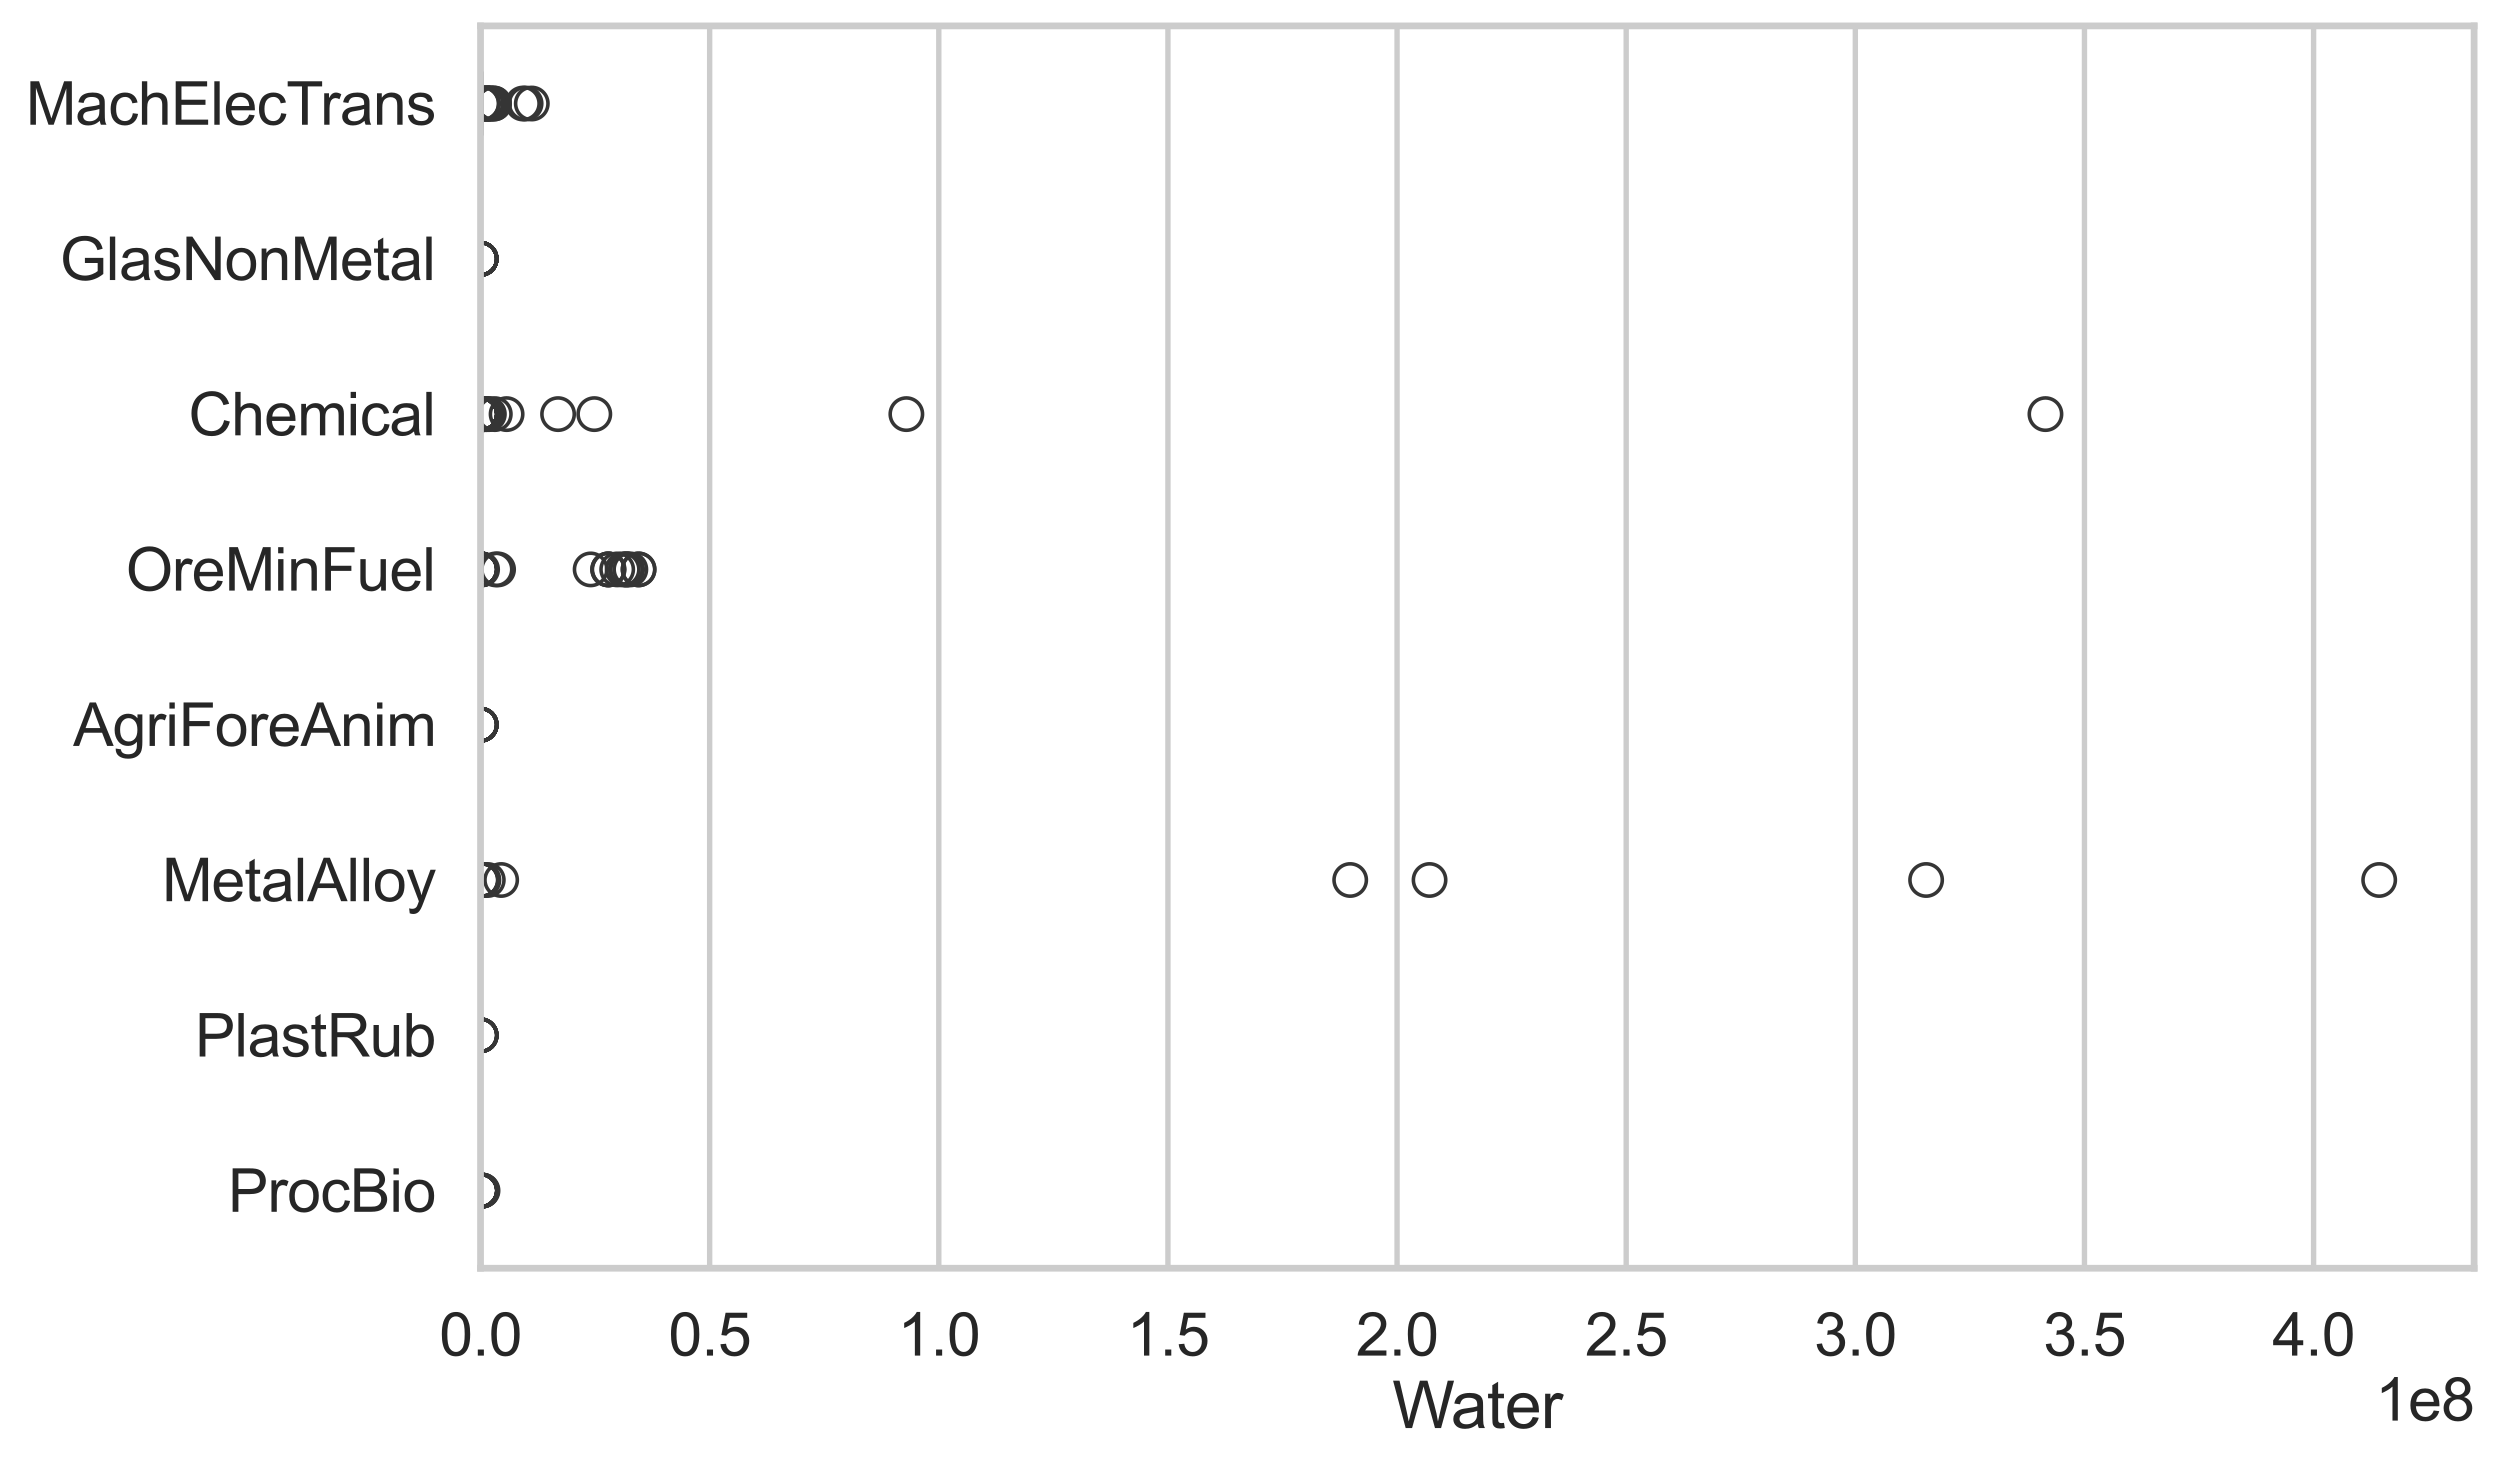 <?xml version="1.0" encoding="utf-8" standalone="no"?>
<!DOCTYPE svg PUBLIC "-//W3C//DTD SVG 1.1//EN"
  "http://www.w3.org/Graphics/SVG/1.1/DTD/svg11.dtd">
<svg xmlns:xlink="http://www.w3.org/1999/xlink" width="695.577pt" height="408.111pt" viewBox="0 0 695.577 408.111" xmlns="http://www.w3.org/2000/svg" version="1.1">
 <defs>
  <style type="text/css">*{stroke-linejoin: round; stroke-linecap: butt}</style>
 </defs>
 <g id="figure_1">
  <g id="patch_1">
   <path d="M 0 408.111 
L 695.577 408.111 
L 695.577 0 
L 0 0 
z
" style="fill: #ffffff"/>
  </g>
  <g id="axes_1">
   <g id="patch_2">
    <path d="M 133.697 352.86 
L 688.377 352.86 
L 688.377 7.2 
L 133.697 7.2 
z
" style="fill: #ffffff"/>
   </g>
   <g id="matplotlib.axis_1">
    <g id="xtick_1">
     <g id="line2d_1">
      <path d="M 133.697 352.86 
L 133.697 7.2 
" clip-path="url(#p40bfcf0b37)" style="fill: none; stroke: #cccccc; stroke-width: 1.5; stroke-linecap: round"/>
     </g>
     <g id="text_1">
      <!-- 0.0 -->
      <g style="fill: #262626" transform="translate(122.229 377.17) scale(0.165 -0.165)">
       <defs>
        <path id="ArialMT-30" d="M 266 2259 
Q 266 3072 433 3567 
Q 600 4063 929 4331 
Q 1259 4600 1759 4600 
Q 2128 4600 2406 4451 
Q 2684 4303 2865 4023 
Q 3047 3744 3150 3342 
Q 3253 2941 3253 2259 
Q 3253 1453 3087 958 
Q 2922 463 2592 192 
Q 2263 -78 1759 -78 
Q 1097 -78 719 397 
Q 266 969 266 2259 
z
M 844 2259 
Q 844 1131 1108 757 
Q 1372 384 1759 384 
Q 2147 384 2411 759 
Q 2675 1134 2675 2259 
Q 2675 3391 2411 3762 
Q 2147 4134 1753 4134 
Q 1366 4134 1134 3806 
Q 844 3388 844 2259 
z
" transform="scale(0.016)"/>
        <path id="ArialMT-2e" d="M 581 0 
L 581 641 
L 1222 641 
L 1222 0 
L 581 0 
z
" transform="scale(0.016)"/>
       </defs>
       <use xlink:href="#ArialMT-30"/>
       <use xlink:href="#ArialMT-2e" transform="translate(55.615 0)"/>
       <use xlink:href="#ArialMT-30" transform="translate(83.398 0)"/>
      </g>
     </g>
    </g>
    <g id="xtick_2">
     <g id="line2d_2">
      <path d="M 197.449 352.86 
L 197.449 7.2 
" clip-path="url(#p40bfcf0b37)" style="fill: none; stroke: #cccccc; stroke-width: 1.5; stroke-linecap: round"/>
     </g>
     <g id="text_2">
      <!-- 0.5 -->
      <g style="fill: #262626" transform="translate(185.982 377.17) scale(0.165 -0.165)">
       <defs>
        <path id="ArialMT-35" d="M 266 1200 
L 856 1250 
Q 922 819 1161 601 
Q 1400 384 1738 384 
Q 2144 384 2425 690 
Q 2706 997 2706 1503 
Q 2706 1984 2436 2262 
Q 2166 2541 1728 2541 
Q 1456 2541 1237 2417 
Q 1019 2294 894 2097 
L 366 2166 
L 809 4519 
L 3088 4519 
L 3088 3981 
L 1259 3981 
L 1013 2750 
Q 1425 3038 1878 3038 
Q 2478 3038 2890 2622 
Q 3303 2206 3303 1553 
Q 3303 931 2941 478 
Q 2500 -78 1738 -78 
Q 1113 -78 717 272 
Q 322 622 266 1200 
z
" transform="scale(0.016)"/>
       </defs>
       <use xlink:href="#ArialMT-30"/>
       <use xlink:href="#ArialMT-2e" transform="translate(55.615 0)"/>
       <use xlink:href="#ArialMT-35" transform="translate(83.398 0)"/>
      </g>
     </g>
    </g>
    <g id="xtick_3">
     <g id="line2d_3">
      <path d="M 261.201 352.86 
L 261.201 7.2 
" clip-path="url(#p40bfcf0b37)" style="fill: none; stroke: #cccccc; stroke-width: 1.5; stroke-linecap: round"/>
     </g>
     <g id="text_3">
      <!-- 1.0 -->
      <g style="fill: #262626" transform="translate(249.734 377.17) scale(0.165 -0.165)">
       <defs>
        <path id="ArialMT-31" d="M 2384 0 
L 1822 0 
L 1822 3584 
Q 1619 3391 1289 3197 
Q 959 3003 697 2906 
L 697 3450 
Q 1169 3672 1522 3987 
Q 1875 4303 2022 4600 
L 2384 4600 
L 2384 0 
z
" transform="scale(0.016)"/>
       </defs>
       <use xlink:href="#ArialMT-31"/>
       <use xlink:href="#ArialMT-2e" transform="translate(55.615 0)"/>
       <use xlink:href="#ArialMT-30" transform="translate(83.398 0)"/>
      </g>
     </g>
    </g>
    <g id="xtick_4">
     <g id="line2d_4">
      <path d="M 324.953 352.86 
L 324.953 7.2 
" clip-path="url(#p40bfcf0b37)" style="fill: none; stroke: #cccccc; stroke-width: 1.5; stroke-linecap: round"/>
     </g>
     <g id="text_4">
      <!-- 1.5 -->
      <g style="fill: #262626" transform="translate(313.486 377.17) scale(0.165 -0.165)">
       <use xlink:href="#ArialMT-31"/>
       <use xlink:href="#ArialMT-2e" transform="translate(55.615 0)"/>
       <use xlink:href="#ArialMT-35" transform="translate(83.398 0)"/>
      </g>
     </g>
    </g>
    <g id="xtick_5">
     <g id="line2d_5">
      <path d="M 388.705 352.86 
L 388.705 7.2 
" clip-path="url(#p40bfcf0b37)" style="fill: none; stroke: #cccccc; stroke-width: 1.5; stroke-linecap: round"/>
     </g>
     <g id="text_5">
      <!-- 2.0 -->
      <g style="fill: #262626" transform="translate(377.238 377.17) scale(0.165 -0.165)">
       <defs>
        <path id="ArialMT-32" d="M 3222 541 
L 3222 0 
L 194 0 
Q 188 203 259 391 
Q 375 700 629 1000 
Q 884 1300 1366 1694 
Q 2113 2306 2375 2664 
Q 2638 3022 2638 3341 
Q 2638 3675 2398 3904 
Q 2159 4134 1775 4134 
Q 1369 4134 1125 3890 
Q 881 3647 878 3216 
L 300 3275 
Q 359 3922 746 4261 
Q 1134 4600 1788 4600 
Q 2447 4600 2831 4234 
Q 3216 3869 3216 3328 
Q 3216 3053 3103 2787 
Q 2991 2522 2730 2228 
Q 2469 1934 1863 1422 
Q 1356 997 1212 845 
Q 1069 694 975 541 
L 3222 541 
z
" transform="scale(0.016)"/>
       </defs>
       <use xlink:href="#ArialMT-32"/>
       <use xlink:href="#ArialMT-2e" transform="translate(55.615 0)"/>
       <use xlink:href="#ArialMT-30" transform="translate(83.398 0)"/>
      </g>
     </g>
    </g>
    <g id="xtick_6">
     <g id="line2d_6">
      <path d="M 452.458 352.86 
L 452.458 7.2 
" clip-path="url(#p40bfcf0b37)" style="fill: none; stroke: #cccccc; stroke-width: 1.5; stroke-linecap: round"/>
     </g>
     <g id="text_6">
      <!-- 2.5 -->
      <g style="fill: #262626" transform="translate(440.99 377.17) scale(0.165 -0.165)">
       <use xlink:href="#ArialMT-32"/>
       <use xlink:href="#ArialMT-2e" transform="translate(55.615 0)"/>
       <use xlink:href="#ArialMT-35" transform="translate(83.398 0)"/>
      </g>
     </g>
    </g>
    <g id="xtick_7">
     <g id="line2d_7">
      <path d="M 516.21 352.86 
L 516.21 7.2 
" clip-path="url(#p40bfcf0b37)" style="fill: none; stroke: #cccccc; stroke-width: 1.5; stroke-linecap: round"/>
     </g>
     <g id="text_7">
      <!-- 3.0 -->
      <g style="fill: #262626" transform="translate(504.742 377.17) scale(0.165 -0.165)">
       <defs>
        <path id="ArialMT-33" d="M 269 1209 
L 831 1284 
Q 928 806 1161 595 
Q 1394 384 1728 384 
Q 2125 384 2398 659 
Q 2672 934 2672 1341 
Q 2672 1728 2419 1979 
Q 2166 2231 1775 2231 
Q 1616 2231 1378 2169 
L 1441 2663 
Q 1497 2656 1531 2656 
Q 1891 2656 2178 2843 
Q 2466 3031 2466 3422 
Q 2466 3731 2256 3934 
Q 2047 4138 1716 4138 
Q 1388 4138 1169 3931 
Q 950 3725 888 3313 
L 325 3413 
Q 428 3978 793 4289 
Q 1159 4600 1703 4600 
Q 2078 4600 2393 4439 
Q 2709 4278 2876 4000 
Q 3044 3722 3044 3409 
Q 3044 3113 2884 2869 
Q 2725 2625 2413 2481 
Q 2819 2388 3044 2092 
Q 3269 1797 3269 1353 
Q 3269 753 2831 336 
Q 2394 -81 1725 -81 
Q 1122 -81 723 278 
Q 325 638 269 1209 
z
" transform="scale(0.016)"/>
       </defs>
       <use xlink:href="#ArialMT-33"/>
       <use xlink:href="#ArialMT-2e" transform="translate(55.615 0)"/>
       <use xlink:href="#ArialMT-30" transform="translate(83.398 0)"/>
      </g>
     </g>
    </g>
    <g id="xtick_8">
     <g id="line2d_8">
      <path d="M 579.962 352.86 
L 579.962 7.2 
" clip-path="url(#p40bfcf0b37)" style="fill: none; stroke: #cccccc; stroke-width: 1.5; stroke-linecap: round"/>
     </g>
     <g id="text_8">
      <!-- 3.5 -->
      <g style="fill: #262626" transform="translate(568.494 377.17) scale(0.165 -0.165)">
       <use xlink:href="#ArialMT-33"/>
       <use xlink:href="#ArialMT-2e" transform="translate(55.615 0)"/>
       <use xlink:href="#ArialMT-35" transform="translate(83.398 0)"/>
      </g>
     </g>
    </g>
    <g id="xtick_9">
     <g id="line2d_9">
      <path d="M 643.714 352.86 
L 643.714 7.2 
" clip-path="url(#p40bfcf0b37)" style="fill: none; stroke: #cccccc; stroke-width: 1.5; stroke-linecap: round"/>
     </g>
     <g id="text_9">
      <!-- 4.0 -->
      <g style="fill: #262626" transform="translate(632.246 377.17) scale(0.165 -0.165)">
       <defs>
        <path id="ArialMT-34" d="M 2069 0 
L 2069 1097 
L 81 1097 
L 81 1613 
L 2172 4581 
L 2631 4581 
L 2631 1613 
L 3250 1613 
L 3250 1097 
L 2631 1097 
L 2631 0 
L 2069 0 
z
M 2069 1613 
L 2069 3678 
L 634 1613 
L 2069 1613 
z
" transform="scale(0.016)"/>
       </defs>
       <use xlink:href="#ArialMT-34"/>
       <use xlink:href="#ArialMT-2e" transform="translate(55.615 0)"/>
       <use xlink:href="#ArialMT-30" transform="translate(83.398 0)"/>
      </g>
     </g>
    </g>
    <g id="text_10">
     <!-- Water -->
     <g style="fill: #262626" transform="translate(387.373 397.334) scale(0.18 -0.18)">
      <defs>
       <path id="ArialMT-57" d="M 1294 0 
L 78 4581 
L 700 4581 
L 1397 1578 
Q 1509 1106 1591 641 
Q 1766 1375 1797 1488 
L 2669 4581 
L 3400 4581 
L 4056 2263 
Q 4303 1400 4413 641 
Q 4500 1075 4641 1638 
L 5359 4581 
L 5969 4581 
L 4713 0 
L 4128 0 
L 3163 3491 
Q 3041 3928 3019 4028 
Q 2947 3713 2884 3491 
L 1913 0 
L 1294 0 
z
" transform="scale(0.016)"/>
       <path id="ArialMT-61" d="M 2588 409 
Q 2275 144 1986 34 
Q 1697 -75 1366 -75 
Q 819 -75 525 192 
Q 231 459 231 875 
Q 231 1119 342 1320 
Q 453 1522 633 1644 
Q 813 1766 1038 1828 
Q 1203 1872 1538 1913 
Q 2219 1994 2541 2106 
Q 2544 2222 2544 2253 
Q 2544 2597 2384 2738 
Q 2169 2928 1744 2928 
Q 1347 2928 1158 2789 
Q 969 2650 878 2297 
L 328 2372 
Q 403 2725 575 2942 
Q 747 3159 1072 3276 
Q 1397 3394 1825 3394 
Q 2250 3394 2515 3294 
Q 2781 3194 2906 3042 
Q 3031 2891 3081 2659 
Q 3109 2516 3109 2141 
L 3109 1391 
Q 3109 606 3145 398 
Q 3181 191 3288 0 
L 2700 0 
Q 2613 175 2588 409 
z
M 2541 1666 
Q 2234 1541 1622 1453 
Q 1275 1403 1131 1340 
Q 988 1278 909 1158 
Q 831 1038 831 891 
Q 831 666 1001 516 
Q 1172 366 1500 366 
Q 1825 366 2078 508 
Q 2331 650 2450 897 
Q 2541 1088 2541 1459 
L 2541 1666 
z
" transform="scale(0.016)"/>
       <path id="ArialMT-74" d="M 1650 503 
L 1731 6 
Q 1494 -44 1306 -44 
Q 1000 -44 831 53 
Q 663 150 594 308 
Q 525 466 525 972 
L 525 2881 
L 113 2881 
L 113 3319 
L 525 3319 
L 525 4141 
L 1084 4478 
L 1084 3319 
L 1650 3319 
L 1650 2881 
L 1084 2881 
L 1084 941 
Q 1084 700 1114 631 
Q 1144 563 1211 522 
Q 1278 481 1403 481 
Q 1497 481 1650 503 
z
" transform="scale(0.016)"/>
       <path id="ArialMT-65" d="M 2694 1069 
L 3275 997 
Q 3138 488 2766 206 
Q 2394 -75 1816 -75 
Q 1088 -75 661 373 
Q 234 822 234 1631 
Q 234 2469 665 2931 
Q 1097 3394 1784 3394 
Q 2450 3394 2872 2941 
Q 3294 2488 3294 1666 
Q 3294 1616 3291 1516 
L 816 1516 
Q 847 969 1125 678 
Q 1403 388 1819 388 
Q 2128 388 2347 550 
Q 2566 713 2694 1069 
z
M 847 1978 
L 2700 1978 
Q 2663 2397 2488 2606 
Q 2219 2931 1791 2931 
Q 1403 2931 1139 2672 
Q 875 2413 847 1978 
z
" transform="scale(0.016)"/>
       <path id="ArialMT-72" d="M 416 0 
L 416 3319 
L 922 3319 
L 922 2816 
Q 1116 3169 1280 3281 
Q 1444 3394 1641 3394 
Q 1925 3394 2219 3213 
L 2025 2691 
Q 1819 2813 1613 2813 
Q 1428 2813 1281 2702 
Q 1134 2591 1072 2394 
Q 978 2094 978 1738 
L 978 0 
L 416 0 
z
" transform="scale(0.016)"/>
      </defs>
      <use xlink:href="#ArialMT-57"/>
      <use xlink:href="#ArialMT-61" transform="translate(90.635 0)"/>
      <use xlink:href="#ArialMT-74" transform="translate(146.25 0)"/>
      <use xlink:href="#ArialMT-65" transform="translate(174.033 0)"/>
      <use xlink:href="#ArialMT-72" transform="translate(229.648 0)"/>
     </g>
    </g>
    <g id="text_11">
     <!-- 1e8 -->
     <g style="fill: #262626" transform="translate(660.85 395.26) scale(0.165 -0.165)">
      <defs>
       <path id="ArialMT-38" d="M 1131 2484 
Q 781 2613 612 2850 
Q 444 3088 444 3419 
Q 444 3919 803 4259 
Q 1163 4600 1759 4600 
Q 2359 4600 2725 4251 
Q 3091 3903 3091 3403 
Q 3091 3084 2923 2848 
Q 2756 2613 2416 2484 
Q 2838 2347 3058 2040 
Q 3278 1734 3278 1309 
Q 3278 722 2862 322 
Q 2447 -78 1769 -78 
Q 1091 -78 675 323 
Q 259 725 259 1325 
Q 259 1772 486 2073 
Q 713 2375 1131 2484 
z
M 1019 3438 
Q 1019 3113 1228 2906 
Q 1438 2700 1772 2700 
Q 2097 2700 2305 2904 
Q 2513 3109 2513 3406 
Q 2513 3716 2298 3927 
Q 2084 4138 1766 4138 
Q 1444 4138 1231 3931 
Q 1019 3725 1019 3438 
z
M 838 1322 
Q 838 1081 952 856 
Q 1066 631 1291 507 
Q 1516 384 1775 384 
Q 2178 384 2440 643 
Q 2703 903 2703 1303 
Q 2703 1709 2433 1975 
Q 2163 2241 1756 2241 
Q 1359 2241 1098 1978 
Q 838 1716 838 1322 
z
" transform="scale(0.016)"/>
      </defs>
      <use xlink:href="#ArialMT-31"/>
      <use xlink:href="#ArialMT-65" transform="translate(55.615 0)"/>
      <use xlink:href="#ArialMT-38" transform="translate(111.23 0)"/>
     </g>
    </g>
   </g>
   <g id="matplotlib.axis_2">
    <g id="ytick_1">
     <g id="text_12">
      <!-- MachElecTrans -->
      <g style="fill: #262626" transform="translate(7.2 34.709) scale(0.165 -0.165)">
       <defs>
        <path id="ArialMT-4d" d="M 475 0 
L 475 4581 
L 1388 4581 
L 2472 1338 
Q 2622 884 2691 659 
Q 2769 909 2934 1394 
L 4031 4581 
L 4847 4581 
L 4847 0 
L 4263 0 
L 4263 3834 
L 2931 0 
L 2384 0 
L 1059 3900 
L 1059 0 
L 475 0 
z
" transform="scale(0.016)"/>
        <path id="ArialMT-63" d="M 2588 1216 
L 3141 1144 
Q 3050 572 2676 248 
Q 2303 -75 1759 -75 
Q 1078 -75 664 370 
Q 250 816 250 1647 
Q 250 2184 428 2587 
Q 606 2991 970 3192 
Q 1334 3394 1763 3394 
Q 2303 3394 2647 3120 
Q 2991 2847 3088 2344 
L 2541 2259 
Q 2463 2594 2264 2762 
Q 2066 2931 1784 2931 
Q 1359 2931 1093 2626 
Q 828 2322 828 1663 
Q 828 994 1084 691 
Q 1341 388 1753 388 
Q 2084 388 2306 591 
Q 2528 794 2588 1216 
z
" transform="scale(0.016)"/>
        <path id="ArialMT-68" d="M 422 0 
L 422 4581 
L 984 4581 
L 984 2938 
Q 1378 3394 1978 3394 
Q 2347 3394 2619 3248 
Q 2891 3103 3008 2847 
Q 3125 2591 3125 2103 
L 3125 0 
L 2563 0 
L 2563 2103 
Q 2563 2525 2380 2717 
Q 2197 2909 1863 2909 
Q 1613 2909 1392 2779 
Q 1172 2650 1078 2428 
Q 984 2206 984 1816 
L 984 0 
L 422 0 
z
" transform="scale(0.016)"/>
        <path id="ArialMT-45" d="M 506 0 
L 506 4581 
L 3819 4581 
L 3819 4041 
L 1113 4041 
L 1113 2638 
L 3647 2638 
L 3647 2100 
L 1113 2100 
L 1113 541 
L 3925 541 
L 3925 0 
L 506 0 
z
" transform="scale(0.016)"/>
        <path id="ArialMT-6c" d="M 409 0 
L 409 4581 
L 972 4581 
L 972 0 
L 409 0 
z
" transform="scale(0.016)"/>
        <path id="ArialMT-54" d="M 1659 0 
L 1659 4041 
L 150 4041 
L 150 4581 
L 3781 4581 
L 3781 4041 
L 2266 4041 
L 2266 0 
L 1659 0 
z
" transform="scale(0.016)"/>
        <path id="ArialMT-6e" d="M 422 0 
L 422 3319 
L 928 3319 
L 928 2847 
Q 1294 3394 1984 3394 
Q 2284 3394 2536 3286 
Q 2788 3178 2913 3003 
Q 3038 2828 3088 2588 
Q 3119 2431 3119 2041 
L 3119 0 
L 2556 0 
L 2556 2019 
Q 2556 2363 2490 2533 
Q 2425 2703 2258 2804 
Q 2091 2906 1866 2906 
Q 1506 2906 1245 2678 
Q 984 2450 984 1813 
L 984 0 
L 422 0 
z
" transform="scale(0.016)"/>
        <path id="ArialMT-73" d="M 197 991 
L 753 1078 
Q 800 744 1014 566 
Q 1228 388 1613 388 
Q 2000 388 2187 545 
Q 2375 703 2375 916 
Q 2375 1106 2209 1216 
Q 2094 1291 1634 1406 
Q 1016 1563 777 1677 
Q 538 1791 414 1992 
Q 291 2194 291 2438 
Q 291 2659 392 2848 
Q 494 3038 669 3163 
Q 800 3259 1026 3326 
Q 1253 3394 1513 3394 
Q 1903 3394 2198 3281 
Q 2494 3169 2634 2976 
Q 2775 2784 2828 2463 
L 2278 2388 
Q 2241 2644 2061 2787 
Q 1881 2931 1553 2931 
Q 1166 2931 1000 2803 
Q 834 2675 834 2503 
Q 834 2394 903 2306 
Q 972 2216 1119 2156 
Q 1203 2125 1616 2013 
Q 2213 1853 2448 1751 
Q 2684 1650 2818 1456 
Q 2953 1263 2953 975 
Q 2953 694 2789 445 
Q 2625 197 2315 61 
Q 2006 -75 1616 -75 
Q 969 -75 630 194 
Q 291 463 197 991 
z
" transform="scale(0.016)"/>
       </defs>
       <use xlink:href="#ArialMT-4d"/>
       <use xlink:href="#ArialMT-61" transform="translate(83.301 0)"/>
       <use xlink:href="#ArialMT-63" transform="translate(138.916 0)"/>
       <use xlink:href="#ArialMT-68" transform="translate(188.916 0)"/>
       <use xlink:href="#ArialMT-45" transform="translate(244.531 0)"/>
       <use xlink:href="#ArialMT-6c" transform="translate(311.23 0)"/>
       <use xlink:href="#ArialMT-65" transform="translate(333.447 0)"/>
       <use xlink:href="#ArialMT-63" transform="translate(389.062 0)"/>
       <use xlink:href="#ArialMT-54" transform="translate(439.062 0)"/>
       <use xlink:href="#ArialMT-72" transform="translate(496.396 0)"/>
       <use xlink:href="#ArialMT-61" transform="translate(529.697 0)"/>
       <use xlink:href="#ArialMT-6e" transform="translate(585.312 0)"/>
       <use xlink:href="#ArialMT-73" transform="translate(640.928 0)"/>
      </g>
     </g>
    </g>
    <g id="ytick_2">
     <g id="text_13">
      <!-- GlasNonMetal -->
      <g style="fill: #262626" transform="translate(16.659 77.916) scale(0.165 -0.165)">
       <defs>
        <path id="ArialMT-47" d="M 2638 1797 
L 2638 2334 
L 4578 2338 
L 4578 638 
Q 4131 281 3656 101 
Q 3181 -78 2681 -78 
Q 2006 -78 1454 211 
Q 903 500 622 1047 
Q 341 1594 341 2269 
Q 341 2938 620 3517 
Q 900 4097 1425 4378 
Q 1950 4659 2634 4659 
Q 3131 4659 3532 4498 
Q 3934 4338 4162 4050 
Q 4391 3763 4509 3300 
L 3963 3150 
Q 3859 3500 3706 3700 
Q 3553 3900 3268 4020 
Q 2984 4141 2638 4141 
Q 2222 4141 1919 4014 
Q 1616 3888 1430 3681 
Q 1244 3475 1141 3228 
Q 966 2803 966 2306 
Q 966 1694 1177 1281 
Q 1388 869 1791 669 
Q 2194 469 2647 469 
Q 3041 469 3416 620 
Q 3791 772 3984 944 
L 3984 1797 
L 2638 1797 
z
" transform="scale(0.016)"/>
        <path id="ArialMT-4e" d="M 488 0 
L 488 4581 
L 1109 4581 
L 3516 984 
L 3516 4581 
L 4097 4581 
L 4097 0 
L 3475 0 
L 1069 3600 
L 1069 0 
L 488 0 
z
" transform="scale(0.016)"/>
        <path id="ArialMT-6f" d="M 213 1659 
Q 213 2581 725 3025 
Q 1153 3394 1769 3394 
Q 2453 3394 2887 2945 
Q 3322 2497 3322 1706 
Q 3322 1066 3130 698 
Q 2938 331 2570 128 
Q 2203 -75 1769 -75 
Q 1072 -75 642 372 
Q 213 819 213 1659 
z
M 791 1659 
Q 791 1022 1069 705 
Q 1347 388 1769 388 
Q 2188 388 2466 706 
Q 2744 1025 2744 1678 
Q 2744 2294 2464 2611 
Q 2184 2928 1769 2928 
Q 1347 2928 1069 2612 
Q 791 2297 791 1659 
z
" transform="scale(0.016)"/>
       </defs>
       <use xlink:href="#ArialMT-47"/>
       <use xlink:href="#ArialMT-6c" transform="translate(77.783 0)"/>
       <use xlink:href="#ArialMT-61" transform="translate(100 0)"/>
       <use xlink:href="#ArialMT-73" transform="translate(155.615 0)"/>
       <use xlink:href="#ArialMT-4e" transform="translate(205.615 0)"/>
       <use xlink:href="#ArialMT-6f" transform="translate(277.832 0)"/>
       <use xlink:href="#ArialMT-6e" transform="translate(333.447 0)"/>
       <use xlink:href="#ArialMT-4d" transform="translate(389.062 0)"/>
       <use xlink:href="#ArialMT-65" transform="translate(472.363 0)"/>
       <use xlink:href="#ArialMT-74" transform="translate(527.979 0)"/>
       <use xlink:href="#ArialMT-61" transform="translate(555.762 0)"/>
       <use xlink:href="#ArialMT-6c" transform="translate(611.377 0)"/>
      </g>
     </g>
    </g>
    <g id="ytick_3">
     <g id="text_14">
      <!-- Chemical -->
      <g style="fill: #262626" transform="translate(52.428 121.124) scale(0.165 -0.165)">
       <defs>
        <path id="ArialMT-43" d="M 3763 1606 
L 4369 1453 
Q 4178 706 3683 314 
Q 3188 -78 2472 -78 
Q 1731 -78 1267 223 
Q 803 525 561 1097 
Q 319 1669 319 2325 
Q 319 3041 592 3573 
Q 866 4106 1370 4382 
Q 1875 4659 2481 4659 
Q 3169 4659 3637 4309 
Q 4106 3959 4291 3325 
L 3694 3184 
Q 3534 3684 3231 3912 
Q 2928 4141 2469 4141 
Q 1941 4141 1586 3887 
Q 1231 3634 1087 3207 
Q 944 2781 944 2328 
Q 944 1744 1114 1308 
Q 1284 872 1643 656 
Q 2003 441 2422 441 
Q 2931 441 3284 734 
Q 3638 1028 3763 1606 
z
" transform="scale(0.016)"/>
        <path id="ArialMT-6d" d="M 422 0 
L 422 3319 
L 925 3319 
L 925 2853 
Q 1081 3097 1340 3245 
Q 1600 3394 1931 3394 
Q 2300 3394 2536 3241 
Q 2772 3088 2869 2813 
Q 3263 3394 3894 3394 
Q 4388 3394 4653 3120 
Q 4919 2847 4919 2278 
L 4919 0 
L 4359 0 
L 4359 2091 
Q 4359 2428 4304 2576 
Q 4250 2725 4106 2815 
Q 3963 2906 3769 2906 
Q 3419 2906 3187 2673 
Q 2956 2441 2956 1928 
L 2956 0 
L 2394 0 
L 2394 2156 
Q 2394 2531 2256 2718 
Q 2119 2906 1806 2906 
Q 1569 2906 1367 2781 
Q 1166 2656 1075 2415 
Q 984 2175 984 1722 
L 984 0 
L 422 0 
z
" transform="scale(0.016)"/>
        <path id="ArialMT-69" d="M 425 3934 
L 425 4581 
L 988 4581 
L 988 3934 
L 425 3934 
z
M 425 0 
L 425 3319 
L 988 3319 
L 988 0 
L 425 0 
z
" transform="scale(0.016)"/>
       </defs>
       <use xlink:href="#ArialMT-43"/>
       <use xlink:href="#ArialMT-68" transform="translate(72.217 0)"/>
       <use xlink:href="#ArialMT-65" transform="translate(127.832 0)"/>
       <use xlink:href="#ArialMT-6d" transform="translate(183.447 0)"/>
       <use xlink:href="#ArialMT-69" transform="translate(266.748 0)"/>
       <use xlink:href="#ArialMT-63" transform="translate(288.965 0)"/>
       <use xlink:href="#ArialMT-61" transform="translate(338.965 0)"/>
       <use xlink:href="#ArialMT-6c" transform="translate(394.58 0)"/>
      </g>
     </g>
    </g>
    <g id="ytick_4">
     <g id="text_15">
      <!-- OreMinFuel -->
      <g style="fill: #262626" transform="translate(35.013 164.331) scale(0.165 -0.165)">
       <defs>
        <path id="ArialMT-4f" d="M 309 2231 
Q 309 3372 921 4017 
Q 1534 4663 2503 4663 
Q 3138 4663 3647 4359 
Q 4156 4056 4423 3514 
Q 4691 2972 4691 2284 
Q 4691 1588 4409 1038 
Q 4128 488 3612 205 
Q 3097 -78 2500 -78 
Q 1853 -78 1343 234 
Q 834 547 571 1087 
Q 309 1628 309 2231 
z
M 934 2222 
Q 934 1394 1379 917 
Q 1825 441 2497 441 
Q 3181 441 3623 922 
Q 4066 1403 4066 2288 
Q 4066 2847 3877 3264 
Q 3688 3681 3323 3911 
Q 2959 4141 2506 4141 
Q 1863 4141 1398 3698 
Q 934 3256 934 2222 
z
" transform="scale(0.016)"/>
        <path id="ArialMT-46" d="M 525 0 
L 525 4581 
L 3616 4581 
L 3616 4041 
L 1131 4041 
L 1131 2622 
L 3281 2622 
L 3281 2081 
L 1131 2081 
L 1131 0 
L 525 0 
z
" transform="scale(0.016)"/>
        <path id="ArialMT-75" d="M 2597 0 
L 2597 488 
Q 2209 -75 1544 -75 
Q 1250 -75 995 37 
Q 741 150 617 320 
Q 494 491 444 738 
Q 409 903 409 1263 
L 409 3319 
L 972 3319 
L 972 1478 
Q 972 1038 1006 884 
Q 1059 663 1231 536 
Q 1403 409 1656 409 
Q 1909 409 2131 539 
Q 2353 669 2445 892 
Q 2538 1116 2538 1541 
L 2538 3319 
L 3100 3319 
L 3100 0 
L 2597 0 
z
" transform="scale(0.016)"/>
       </defs>
       <use xlink:href="#ArialMT-4f"/>
       <use xlink:href="#ArialMT-72" transform="translate(77.783 0)"/>
       <use xlink:href="#ArialMT-65" transform="translate(111.084 0)"/>
       <use xlink:href="#ArialMT-4d" transform="translate(166.699 0)"/>
       <use xlink:href="#ArialMT-69" transform="translate(250 0)"/>
       <use xlink:href="#ArialMT-6e" transform="translate(272.217 0)"/>
       <use xlink:href="#ArialMT-46" transform="translate(327.832 0)"/>
       <use xlink:href="#ArialMT-75" transform="translate(388.916 0)"/>
       <use xlink:href="#ArialMT-65" transform="translate(444.531 0)"/>
       <use xlink:href="#ArialMT-6c" transform="translate(500.146 0)"/>
      </g>
     </g>
    </g>
    <g id="ytick_5">
     <g id="text_16">
      <!-- AgriForeAnim -->
      <g style="fill: #262626" transform="translate(20.341 207.539) scale(0.165 -0.165)">
       <defs>
        <path id="ArialMT-41" d="M -9 0 
L 1750 4581 
L 2403 4581 
L 4278 0 
L 3588 0 
L 3053 1388 
L 1138 1388 
L 634 0 
L -9 0 
z
M 1313 1881 
L 2866 1881 
L 2388 3150 
Q 2169 3728 2063 4100 
Q 1975 3659 1816 3225 
L 1313 1881 
z
" transform="scale(0.016)"/>
        <path id="ArialMT-67" d="M 319 -275 
L 866 -356 
Q 900 -609 1056 -725 
Q 1266 -881 1628 -881 
Q 2019 -881 2231 -725 
Q 2444 -569 2519 -288 
Q 2563 -116 2559 434 
Q 2191 0 1641 0 
Q 956 0 581 494 
Q 206 988 206 1678 
Q 206 2153 378 2554 
Q 550 2956 876 3175 
Q 1203 3394 1644 3394 
Q 2231 3394 2613 2919 
L 2613 3319 
L 3131 3319 
L 3131 450 
Q 3131 -325 2973 -648 
Q 2816 -972 2473 -1159 
Q 2131 -1347 1631 -1347 
Q 1038 -1347 672 -1080 
Q 306 -813 319 -275 
z
M 784 1719 
Q 784 1066 1043 766 
Q 1303 466 1694 466 
Q 2081 466 2343 764 
Q 2606 1063 2606 1700 
Q 2606 2309 2336 2618 
Q 2066 2928 1684 2928 
Q 1309 2928 1046 2623 
Q 784 2319 784 1719 
z
" transform="scale(0.016)"/>
       </defs>
       <use xlink:href="#ArialMT-41"/>
       <use xlink:href="#ArialMT-67" transform="translate(66.699 0)"/>
       <use xlink:href="#ArialMT-72" transform="translate(122.314 0)"/>
       <use xlink:href="#ArialMT-69" transform="translate(155.615 0)"/>
       <use xlink:href="#ArialMT-46" transform="translate(177.832 0)"/>
       <use xlink:href="#ArialMT-6f" transform="translate(238.916 0)"/>
       <use xlink:href="#ArialMT-72" transform="translate(294.531 0)"/>
       <use xlink:href="#ArialMT-65" transform="translate(327.832 0)"/>
       <use xlink:href="#ArialMT-41" transform="translate(383.447 0)"/>
       <use xlink:href="#ArialMT-6e" transform="translate(450.146 0)"/>
       <use xlink:href="#ArialMT-69" transform="translate(505.762 0)"/>
       <use xlink:href="#ArialMT-6d" transform="translate(527.979 0)"/>
      </g>
     </g>
    </g>
    <g id="ytick_6">
     <g id="text_17">
      <!-- MetalAlloy -->
      <g style="fill: #262626" transform="translate(45.088 250.746) scale(0.165 -0.165)">
       <defs>
        <path id="ArialMT-79" d="M 397 -1278 
L 334 -750 
Q 519 -800 656 -800 
Q 844 -800 956 -737 
Q 1069 -675 1141 -563 
Q 1194 -478 1313 -144 
Q 1328 -97 1363 -6 
L 103 3319 
L 709 3319 
L 1400 1397 
Q 1534 1031 1641 628 
Q 1738 1016 1872 1384 
L 2581 3319 
L 3144 3319 
L 1881 -56 
Q 1678 -603 1566 -809 
Q 1416 -1088 1222 -1217 
Q 1028 -1347 759 -1347 
Q 597 -1347 397 -1278 
z
" transform="scale(0.016)"/>
       </defs>
       <use xlink:href="#ArialMT-4d"/>
       <use xlink:href="#ArialMT-65" transform="translate(83.301 0)"/>
       <use xlink:href="#ArialMT-74" transform="translate(138.916 0)"/>
       <use xlink:href="#ArialMT-61" transform="translate(166.699 0)"/>
       <use xlink:href="#ArialMT-6c" transform="translate(222.314 0)"/>
       <use xlink:href="#ArialMT-41" transform="translate(244.531 0)"/>
       <use xlink:href="#ArialMT-6c" transform="translate(311.23 0)"/>
       <use xlink:href="#ArialMT-6c" transform="translate(333.447 0)"/>
       <use xlink:href="#ArialMT-6f" transform="translate(355.664 0)"/>
       <use xlink:href="#ArialMT-79" transform="translate(411.279 0)"/>
      </g>
     </g>
    </g>
    <g id="ytick_7">
     <g id="text_18">
      <!-- PlastRub -->
      <g style="fill: #262626" transform="translate(54.248 293.954) scale(0.165 -0.165)">
       <defs>
        <path id="ArialMT-50" d="M 494 0 
L 494 4581 
L 2222 4581 
Q 2678 4581 2919 4538 
Q 3256 4481 3484 4323 
Q 3713 4166 3852 3881 
Q 3991 3597 3991 3256 
Q 3991 2672 3619 2267 
Q 3247 1863 2275 1863 
L 1100 1863 
L 1100 0 
L 494 0 
z
M 1100 2403 
L 2284 2403 
Q 2872 2403 3119 2622 
Q 3366 2841 3366 3238 
Q 3366 3525 3220 3729 
Q 3075 3934 2838 4000 
Q 2684 4041 2272 4041 
L 1100 4041 
L 1100 2403 
z
" transform="scale(0.016)"/>
        <path id="ArialMT-52" d="M 503 0 
L 503 4581 
L 2534 4581 
Q 3147 4581 3465 4457 
Q 3784 4334 3975 4021 
Q 4166 3709 4166 3331 
Q 4166 2844 3850 2509 
Q 3534 2175 2875 2084 
Q 3116 1969 3241 1856 
Q 3506 1613 3744 1247 
L 4541 0 
L 3778 0 
L 3172 953 
Q 2906 1366 2734 1584 
Q 2563 1803 2427 1890 
Q 2291 1978 2150 2013 
Q 2047 2034 1813 2034 
L 1109 2034 
L 1109 0 
L 503 0 
z
M 1109 2559 
L 2413 2559 
Q 2828 2559 3062 2645 
Q 3297 2731 3419 2920 
Q 3541 3109 3541 3331 
Q 3541 3656 3305 3865 
Q 3069 4075 2559 4075 
L 1109 4075 
L 1109 2559 
z
" transform="scale(0.016)"/>
        <path id="ArialMT-62" d="M 941 0 
L 419 0 
L 419 4581 
L 981 4581 
L 981 2947 
Q 1338 3394 1891 3394 
Q 2197 3394 2470 3270 
Q 2744 3147 2920 2923 
Q 3097 2700 3197 2384 
Q 3297 2069 3297 1709 
Q 3297 856 2875 390 
Q 2453 -75 1863 -75 
Q 1275 -75 941 416 
L 941 0 
z
M 934 1684 
Q 934 1088 1097 822 
Q 1363 388 1816 388 
Q 2184 388 2453 708 
Q 2722 1028 2722 1663 
Q 2722 2313 2464 2622 
Q 2206 2931 1841 2931 
Q 1472 2931 1203 2611 
Q 934 2291 934 1684 
z
" transform="scale(0.016)"/>
       </defs>
       <use xlink:href="#ArialMT-50"/>
       <use xlink:href="#ArialMT-6c" transform="translate(66.699 0)"/>
       <use xlink:href="#ArialMT-61" transform="translate(88.916 0)"/>
       <use xlink:href="#ArialMT-73" transform="translate(144.531 0)"/>
       <use xlink:href="#ArialMT-74" transform="translate(194.531 0)"/>
       <use xlink:href="#ArialMT-52" transform="translate(222.314 0)"/>
       <use xlink:href="#ArialMT-75" transform="translate(294.531 0)"/>
       <use xlink:href="#ArialMT-62" transform="translate(350.146 0)"/>
      </g>
     </g>
    </g>
    <g id="ytick_8">
     <g id="text_19">
      <!-- ProcBio -->
      <g style="fill: #262626" transform="translate(63.424 337.161) scale(0.165 -0.165)">
       <defs>
        <path id="ArialMT-42" d="M 469 0 
L 469 4581 
L 2188 4581 
Q 2713 4581 3030 4442 
Q 3347 4303 3526 4014 
Q 3706 3725 3706 3409 
Q 3706 3116 3547 2856 
Q 3388 2597 3066 2438 
Q 3481 2316 3704 2022 
Q 3928 1728 3928 1328 
Q 3928 1006 3792 729 
Q 3656 453 3456 303 
Q 3256 153 2954 76 
Q 2653 0 2216 0 
L 469 0 
z
M 1075 2656 
L 2066 2656 
Q 2469 2656 2644 2709 
Q 2875 2778 2992 2937 
Q 3109 3097 3109 3338 
Q 3109 3566 3000 3739 
Q 2891 3913 2687 3977 
Q 2484 4041 1991 4041 
L 1075 4041 
L 1075 2656 
z
M 1075 541 
L 2216 541 
Q 2509 541 2628 563 
Q 2838 600 2978 687 
Q 3119 775 3209 942 
Q 3300 1109 3300 1328 
Q 3300 1584 3169 1773 
Q 3038 1963 2805 2039 
Q 2572 2116 2134 2116 
L 1075 2116 
L 1075 541 
z
" transform="scale(0.016)"/>
       </defs>
       <use xlink:href="#ArialMT-50"/>
       <use xlink:href="#ArialMT-72" transform="translate(66.699 0)"/>
       <use xlink:href="#ArialMT-6f" transform="translate(100 0)"/>
       <use xlink:href="#ArialMT-63" transform="translate(155.615 0)"/>
       <use xlink:href="#ArialMT-42" transform="translate(205.615 0)"/>
       <use xlink:href="#ArialMT-69" transform="translate(272.314 0)"/>
       <use xlink:href="#ArialMT-6f" transform="translate(294.531 0)"/>
      </g>
     </g>
    </g>
   </g>
   <g id="patch_3">
    <path d="M 133.712 11.521 
L 133.712 46.087 
L 133.881 46.087 
L 133.881 11.521 
L 133.712 11.521 
z
" clip-path="url(#p40bfcf0b37)" style="fill: #ca74db; stroke: #353535; stroke-linejoin: miter"/>
   </g>
   <g id="line2d_10">
    <path d="M 133.712 28.804 
L 133.697 28.804 
" clip-path="url(#p40bfcf0b37)" style="fill: none; stroke: #353535"/>
   </g>
   <g id="line2d_11">
    <path d="M 133.881 28.804 
L 134.059 28.804 
" clip-path="url(#p40bfcf0b37)" style="fill: none; stroke: #353535"/>
   </g>
   <g id="line2d_12">
    <path d="M 133.697 20.162 
L 133.697 37.445 
" clip-path="url(#p40bfcf0b37)" style="fill: none; stroke: #353535; stroke-linecap: round"/>
   </g>
   <g id="line2d_13">
    <path d="M 134.059 20.162 
L 134.059 37.445 
" clip-path="url(#p40bfcf0b37)" style="fill: none; stroke: #353535; stroke-linecap: round"/>
   </g>
   <g id="line2d_14">
    <defs>
     <path id="mb3158324c6" d="M 0 4.5 
C 1.193 4.5 2.338 4.026 3.182 3.182 
C 4.026 2.338 4.5 1.193 4.5 0 
C 4.5 -1.193 4.026 -2.338 3.182 -3.182 
C 2.338 -4.026 1.193 -4.5 0 -4.5 
C -1.193 -4.5 -2.338 -4.026 -3.182 -3.182 
C -4.026 -2.338 -4.5 -1.193 -4.5 0 
C -4.5 1.193 -4.026 2.338 -3.182 3.182 
C -2.338 4.026 -1.193 4.5 0 4.5 
z
" style="stroke: #353535"/>
    </defs>
    <g clip-path="url(#p40bfcf0b37)">
     <use xlink:href="#mb3158324c6" x="137.42" y="28.804" style="fill-opacity: 0; stroke: #353535"/>
     <use xlink:href="#mb3158324c6" x="136.518" y="28.804" style="fill-opacity: 0; stroke: #353535"/>
     <use xlink:href="#mb3158324c6" x="134.204" y="28.804" style="fill-opacity: 0; stroke: #353535"/>
     <use xlink:href="#mb3158324c6" x="135.677" y="28.804" style="fill-opacity: 0; stroke: #353535"/>
     <use xlink:href="#mb3158324c6" x="134.429" y="28.804" style="fill-opacity: 0; stroke: #353535"/>
     <use xlink:href="#mb3158324c6" x="135.401" y="28.804" style="fill-opacity: 0; stroke: #353535"/>
     <use xlink:href="#mb3158324c6" x="136.527" y="28.804" style="fill-opacity: 0; stroke: #353535"/>
     <use xlink:href="#mb3158324c6" x="135.684" y="28.804" style="fill-opacity: 0; stroke: #353535"/>
     <use xlink:href="#mb3158324c6" x="146.237" y="28.804" style="fill-opacity: 0; stroke: #353535"/>
     <use xlink:href="#mb3158324c6" x="135.397" y="28.804" style="fill-opacity: 0; stroke: #353535"/>
     <use xlink:href="#mb3158324c6" x="147.961" y="28.804" style="fill-opacity: 0; stroke: #353535"/>
     <use xlink:href="#mb3158324c6" x="137.427" y="28.804" style="fill-opacity: 0; stroke: #353535"/>
     <use xlink:href="#mb3158324c6" x="145.485" y="28.804" style="fill-opacity: 0; stroke: #353535"/>
     <use xlink:href="#mb3158324c6" x="134.227" y="28.804" style="fill-opacity: 0; stroke: #353535"/>
     <use xlink:href="#mb3158324c6" x="135.686" y="28.804" style="fill-opacity: 0; stroke: #353535"/>
     <use xlink:href="#mb3158324c6" x="135.684" y="28.804" style="fill-opacity: 0; stroke: #353535"/>
    </g>
   </g>
   <g id="patch_4">
    <path d="M 133.697 54.728 
L 133.697 89.294 
L 133.698 89.294 
L 133.698 54.728 
L 133.697 54.728 
z
" clip-path="url(#p40bfcf0b37)" style="fill: #5ca236; stroke: #353535; stroke-linejoin: miter"/>
   </g>
   <g id="line2d_15">
    <path d="M 133.697 72.011 
L 133.697 72.011 
" clip-path="url(#p40bfcf0b37)" style="fill: none; stroke: #353535"/>
   </g>
   <g id="line2d_16">
    <path d="M 133.698 72.011 
L 133.699 72.011 
" clip-path="url(#p40bfcf0b37)" style="fill: none; stroke: #353535"/>
   </g>
   <g id="line2d_17">
    <path d="M 133.697 63.37 
L 133.697 80.653 
" clip-path="url(#p40bfcf0b37)" style="fill: none; stroke: #353535; stroke-linecap: round"/>
   </g>
   <g id="line2d_18">
    <path d="M 133.699 63.37 
L 133.699 80.653 
" clip-path="url(#p40bfcf0b37)" style="fill: none; stroke: #353535; stroke-linecap: round"/>
   </g>
   <g id="line2d_19">
    <g clip-path="url(#p40bfcf0b37)">
     <use xlink:href="#mb3158324c6" x="133.705" y="72.011" style="fill-opacity: 0; stroke: #353535"/>
     <use xlink:href="#mb3158324c6" x="133.702" y="72.011" style="fill-opacity: 0; stroke: #353535"/>
     <use xlink:href="#mb3158324c6" x="133.7" y="72.011" style="fill-opacity: 0; stroke: #353535"/>
     <use xlink:href="#mb3158324c6" x="133.72" y="72.011" style="fill-opacity: 0; stroke: #353535"/>
     <use xlink:href="#mb3158324c6" x="133.7" y="72.011" style="fill-opacity: 0; stroke: #353535"/>
     <use xlink:href="#mb3158324c6" x="133.7" y="72.011" style="fill-opacity: 0; stroke: #353535"/>
     <use xlink:href="#mb3158324c6" x="133.706" y="72.011" style="fill-opacity: 0; stroke: #353535"/>
     <use xlink:href="#mb3158324c6" x="133.702" y="72.011" style="fill-opacity: 0; stroke: #353535"/>
     <use xlink:href="#mb3158324c6" x="133.7" y="72.011" style="fill-opacity: 0; stroke: #353535"/>
     <use xlink:href="#mb3158324c6" x="133.701" y="72.011" style="fill-opacity: 0; stroke: #353535"/>
     <use xlink:href="#mb3158324c6" x="133.712" y="72.011" style="fill-opacity: 0; stroke: #353535"/>
     <use xlink:href="#mb3158324c6" x="133.7" y="72.011" style="fill-opacity: 0; stroke: #353535"/>
     <use xlink:href="#mb3158324c6" x="133.703" y="72.011" style="fill-opacity: 0; stroke: #353535"/>
     <use xlink:href="#mb3158324c6" x="133.701" y="72.011" style="fill-opacity: 0; stroke: #353535"/>
     <use xlink:href="#mb3158324c6" x="133.701" y="72.011" style="fill-opacity: 0; stroke: #353535"/>
     <use xlink:href="#mb3158324c6" x="133.7" y="72.011" style="fill-opacity: 0; stroke: #353535"/>
     <use xlink:href="#mb3158324c6" x="133.702" y="72.011" style="fill-opacity: 0; stroke: #353535"/>
     <use xlink:href="#mb3158324c6" x="133.714" y="72.011" style="fill-opacity: 0; stroke: #353535"/>
     <use xlink:href="#mb3158324c6" x="133.7" y="72.011" style="fill-opacity: 0; stroke: #353535"/>
     <use xlink:href="#mb3158324c6" x="133.711" y="72.011" style="fill-opacity: 0; stroke: #353535"/>
     <use xlink:href="#mb3158324c6" x="133.7" y="72.011" style="fill-opacity: 0; stroke: #353535"/>
     <use xlink:href="#mb3158324c6" x="133.708" y="72.011" style="fill-opacity: 0; stroke: #353535"/>
     <use xlink:href="#mb3158324c6" x="133.7" y="72.011" style="fill-opacity: 0; stroke: #353535"/>
    </g>
   </g>
   <g id="patch_5">
    <path d="M 133.699 97.936 
L 133.699 132.502 
L 133.705 132.502 
L 133.705 97.936 
L 133.699 97.936 
z
" clip-path="url(#p40bfcf0b37)" style="fill: #68afd7; stroke: #353535; stroke-linejoin: miter"/>
   </g>
   <g id="line2d_20">
    <path d="M 133.699 115.219 
L 133.697 115.219 
" clip-path="url(#p40bfcf0b37)" style="fill: none; stroke: #353535"/>
   </g>
   <g id="line2d_21">
    <path d="M 133.705 115.219 
L 133.715 115.219 
" clip-path="url(#p40bfcf0b37)" style="fill: none; stroke: #353535"/>
   </g>
   <g id="line2d_22">
    <path d="M 133.697 106.577 
L 133.697 123.86 
" clip-path="url(#p40bfcf0b37)" style="fill: none; stroke: #353535; stroke-linecap: round"/>
   </g>
   <g id="line2d_23">
    <path d="M 133.715 106.577 
L 133.715 123.86 
" clip-path="url(#p40bfcf0b37)" style="fill: none; stroke: #353535; stroke-linecap: round"/>
   </g>
   <g id="line2d_24">
    <g clip-path="url(#p40bfcf0b37)">
     <use xlink:href="#mb3158324c6" x="133.876" y="115.219" style="fill-opacity: 0; stroke: #353535"/>
     <use xlink:href="#mb3158324c6" x="133.84" y="115.219" style="fill-opacity: 0; stroke: #353535"/>
     <use xlink:href="#mb3158324c6" x="133.718" y="115.219" style="fill-opacity: 0; stroke: #353535"/>
     <use xlink:href="#mb3158324c6" x="133.724" y="115.219" style="fill-opacity: 0; stroke: #353535"/>
     <use xlink:href="#mb3158324c6" x="155.277" y="115.219" style="fill-opacity: 0; stroke: #353535"/>
     <use xlink:href="#mb3158324c6" x="133.904" y="115.219" style="fill-opacity: 0; stroke: #353535"/>
     <use xlink:href="#mb3158324c6" x="133.844" y="115.219" style="fill-opacity: 0; stroke: #353535"/>
     <use xlink:href="#mb3158324c6" x="134.394" y="115.219" style="fill-opacity: 0; stroke: #353535"/>
     <use xlink:href="#mb3158324c6" x="133.723" y="115.219" style="fill-opacity: 0; stroke: #353535"/>
     <use xlink:href="#mb3158324c6" x="133.758" y="115.219" style="fill-opacity: 0; stroke: #353535"/>
     <use xlink:href="#mb3158324c6" x="133.733" y="115.219" style="fill-opacity: 0; stroke: #353535"/>
     <use xlink:href="#mb3158324c6" x="133.716" y="115.219" style="fill-opacity: 0; stroke: #353535"/>
     <use xlink:href="#mb3158324c6" x="133.856" y="115.219" style="fill-opacity: 0; stroke: #353535"/>
     <use xlink:href="#mb3158324c6" x="133.716" y="115.219" style="fill-opacity: 0; stroke: #353535"/>
     <use xlink:href="#mb3158324c6" x="133.723" y="115.219" style="fill-opacity: 0; stroke: #353535"/>
     <use xlink:href="#mb3158324c6" x="134.809" y="115.219" style="fill-opacity: 0; stroke: #353535"/>
     <use xlink:href="#mb3158324c6" x="252.179" y="115.219" style="fill-opacity: 0; stroke: #353535"/>
     <use xlink:href="#mb3158324c6" x="133.72" y="115.219" style="fill-opacity: 0; stroke: #353535"/>
     <use xlink:href="#mb3158324c6" x="134.089" y="115.219" style="fill-opacity: 0; stroke: #353535"/>
     <use xlink:href="#mb3158324c6" x="133.751" y="115.219" style="fill-opacity: 0; stroke: #353535"/>
     <use xlink:href="#mb3158324c6" x="133.762" y="115.219" style="fill-opacity: 0; stroke: #353535"/>
     <use xlink:href="#mb3158324c6" x="133.82" y="115.219" style="fill-opacity: 0; stroke: #353535"/>
     <use xlink:href="#mb3158324c6" x="133.723" y="115.219" style="fill-opacity: 0; stroke: #353535"/>
     <use xlink:href="#mb3158324c6" x="134.283" y="115.219" style="fill-opacity: 0; stroke: #353535"/>
     <use xlink:href="#mb3158324c6" x="133.716" y="115.219" style="fill-opacity: 0; stroke: #353535"/>
     <use xlink:href="#mb3158324c6" x="133.756" y="115.219" style="fill-opacity: 0; stroke: #353535"/>
     <use xlink:href="#mb3158324c6" x="135.38" y="115.219" style="fill-opacity: 0; stroke: #353535"/>
     <use xlink:href="#mb3158324c6" x="133.723" y="115.219" style="fill-opacity: 0; stroke: #353535"/>
     <use xlink:href="#mb3158324c6" x="134.444" y="115.219" style="fill-opacity: 0; stroke: #353535"/>
     <use xlink:href="#mb3158324c6" x="133.745" y="115.219" style="fill-opacity: 0; stroke: #353535"/>
     <use xlink:href="#mb3158324c6" x="134.47" y="115.219" style="fill-opacity: 0; stroke: #353535"/>
     <use xlink:href="#mb3158324c6" x="133.733" y="115.219" style="fill-opacity: 0; stroke: #353535"/>
     <use xlink:href="#mb3158324c6" x="133.753" y="115.219" style="fill-opacity: 0; stroke: #353535"/>
     <use xlink:href="#mb3158324c6" x="137.668" y="115.219" style="fill-opacity: 0; stroke: #353535"/>
     <use xlink:href="#mb3158324c6" x="133.716" y="115.219" style="fill-opacity: 0; stroke: #353535"/>
     <use xlink:href="#mb3158324c6" x="133.778" y="115.219" style="fill-opacity: 0; stroke: #353535"/>
     <use xlink:href="#mb3158324c6" x="134.488" y="115.219" style="fill-opacity: 0; stroke: #353535"/>
     <use xlink:href="#mb3158324c6" x="134.288" y="115.219" style="fill-opacity: 0; stroke: #353535"/>
     <use xlink:href="#mb3158324c6" x="133.752" y="115.219" style="fill-opacity: 0; stroke: #353535"/>
     <use xlink:href="#mb3158324c6" x="133.824" y="115.219" style="fill-opacity: 0; stroke: #353535"/>
     <use xlink:href="#mb3158324c6" x="133.759" y="115.219" style="fill-opacity: 0; stroke: #353535"/>
     <use xlink:href="#mb3158324c6" x="135.313" y="115.219" style="fill-opacity: 0; stroke: #353535"/>
     <use xlink:href="#mb3158324c6" x="133.827" y="115.219" style="fill-opacity: 0; stroke: #353535"/>
     <use xlink:href="#mb3158324c6" x="134.275" y="115.219" style="fill-opacity: 0; stroke: #353535"/>
     <use xlink:href="#mb3158324c6" x="133.724" y="115.219" style="fill-opacity: 0; stroke: #353535"/>
     <use xlink:href="#mb3158324c6" x="133.725" y="115.219" style="fill-opacity: 0; stroke: #353535"/>
     <use xlink:href="#mb3158324c6" x="134.211" y="115.219" style="fill-opacity: 0; stroke: #353535"/>
     <use xlink:href="#mb3158324c6" x="133.956" y="115.219" style="fill-opacity: 0; stroke: #353535"/>
     <use xlink:href="#mb3158324c6" x="569.107" y="115.219" style="fill-opacity: 0; stroke: #353535"/>
     <use xlink:href="#mb3158324c6" x="133.845" y="115.219" style="fill-opacity: 0; stroke: #353535"/>
     <use xlink:href="#mb3158324c6" x="133.797" y="115.219" style="fill-opacity: 0; stroke: #353535"/>
     <use xlink:href="#mb3158324c6" x="133.717" y="115.219" style="fill-opacity: 0; stroke: #353535"/>
     <use xlink:href="#mb3158324c6" x="133.832" y="115.219" style="fill-opacity: 0; stroke: #353535"/>
     <use xlink:href="#mb3158324c6" x="134.63" y="115.219" style="fill-opacity: 0; stroke: #353535"/>
     <use xlink:href="#mb3158324c6" x="133.839" y="115.219" style="fill-opacity: 0; stroke: #353535"/>
     <use xlink:href="#mb3158324c6" x="133.73" y="115.219" style="fill-opacity: 0; stroke: #353535"/>
     <use xlink:href="#mb3158324c6" x="133.718" y="115.219" style="fill-opacity: 0; stroke: #353535"/>
     <use xlink:href="#mb3158324c6" x="133.715" y="115.219" style="fill-opacity: 0; stroke: #353535"/>
     <use xlink:href="#mb3158324c6" x="133.718" y="115.219" style="fill-opacity: 0; stroke: #353535"/>
     <use xlink:href="#mb3158324c6" x="165.353" y="115.219" style="fill-opacity: 0; stroke: #353535"/>
     <use xlink:href="#mb3158324c6" x="133.787" y="115.219" style="fill-opacity: 0; stroke: #353535"/>
     <use xlink:href="#mb3158324c6" x="133.763" y="115.219" style="fill-opacity: 0; stroke: #353535"/>
     <use xlink:href="#mb3158324c6" x="134.171" y="115.219" style="fill-opacity: 0; stroke: #353535"/>
     <use xlink:href="#mb3158324c6" x="134.545" y="115.219" style="fill-opacity: 0; stroke: #353535"/>
     <use xlink:href="#mb3158324c6" x="133.718" y="115.219" style="fill-opacity: 0; stroke: #353535"/>
     <use xlink:href="#mb3158324c6" x="133.73" y="115.219" style="fill-opacity: 0; stroke: #353535"/>
     <use xlink:href="#mb3158324c6" x="133.88" y="115.219" style="fill-opacity: 0; stroke: #353535"/>
     <use xlink:href="#mb3158324c6" x="133.769" y="115.219" style="fill-opacity: 0; stroke: #353535"/>
     <use xlink:href="#mb3158324c6" x="133.779" y="115.219" style="fill-opacity: 0; stroke: #353535"/>
     <use xlink:href="#mb3158324c6" x="133.724" y="115.219" style="fill-opacity: 0; stroke: #353535"/>
     <use xlink:href="#mb3158324c6" x="133.718" y="115.219" style="fill-opacity: 0; stroke: #353535"/>
     <use xlink:href="#mb3158324c6" x="134.018" y="115.219" style="fill-opacity: 0; stroke: #353535"/>
     <use xlink:href="#mb3158324c6" x="133.729" y="115.219" style="fill-opacity: 0; stroke: #353535"/>
     <use xlink:href="#mb3158324c6" x="133.725" y="115.219" style="fill-opacity: 0; stroke: #353535"/>
     <use xlink:href="#mb3158324c6" x="133.862" y="115.219" style="fill-opacity: 0; stroke: #353535"/>
     <use xlink:href="#mb3158324c6" x="134.526" y="115.219" style="fill-opacity: 0; stroke: #353535"/>
     <use xlink:href="#mb3158324c6" x="133.753" y="115.219" style="fill-opacity: 0; stroke: #353535"/>
     <use xlink:href="#mb3158324c6" x="133.745" y="115.219" style="fill-opacity: 0; stroke: #353535"/>
     <use xlink:href="#mb3158324c6" x="133.936" y="115.219" style="fill-opacity: 0; stroke: #353535"/>
     <use xlink:href="#mb3158324c6" x="133.782" y="115.219" style="fill-opacity: 0; stroke: #353535"/>
     <use xlink:href="#mb3158324c6" x="133.723" y="115.219" style="fill-opacity: 0; stroke: #353535"/>
     <use xlink:href="#mb3158324c6" x="133.726" y="115.219" style="fill-opacity: 0; stroke: #353535"/>
     <use xlink:href="#mb3158324c6" x="133.72" y="115.219" style="fill-opacity: 0; stroke: #353535"/>
     <use xlink:href="#mb3158324c6" x="133.717" y="115.219" style="fill-opacity: 0; stroke: #353535"/>
     <use xlink:href="#mb3158324c6" x="140.951" y="115.219" style="fill-opacity: 0; stroke: #353535"/>
     <use xlink:href="#mb3158324c6" x="133.746" y="115.219" style="fill-opacity: 0; stroke: #353535"/>
     <use xlink:href="#mb3158324c6" x="133.73" y="115.219" style="fill-opacity: 0; stroke: #353535"/>
     <use xlink:href="#mb3158324c6" x="136.013" y="115.219" style="fill-opacity: 0; stroke: #353535"/>
     <use xlink:href="#mb3158324c6" x="133.907" y="115.219" style="fill-opacity: 0; stroke: #353535"/>
    </g>
   </g>
   <g id="patch_6">
    <path d="M 133.697 141.143 
L 133.697 175.709 
L 133.698 175.709 
L 133.698 141.143 
L 133.697 141.143 
z
" clip-path="url(#p40bfcf0b37)" style="fill: #daac58; stroke: #353535; stroke-linejoin: miter"/>
   </g>
   <g id="line2d_25">
    <path d="M 133.697 158.426 
L 133.697 158.426 
" clip-path="url(#p40bfcf0b37)" style="fill: none; stroke: #353535"/>
   </g>
   <g id="line2d_26">
    <path d="M 133.698 158.426 
L 133.7 158.426 
" clip-path="url(#p40bfcf0b37)" style="fill: none; stroke: #353535"/>
   </g>
   <g id="line2d_27">
    <path d="M 133.697 149.785 
L 133.697 167.068 
" clip-path="url(#p40bfcf0b37)" style="fill: none; stroke: #353535; stroke-linecap: round"/>
   </g>
   <g id="line2d_28">
    <path d="M 133.7 149.785 
L 133.7 167.068 
" clip-path="url(#p40bfcf0b37)" style="fill: none; stroke: #353535; stroke-linecap: round"/>
   </g>
   <g id="line2d_29">
    <g clip-path="url(#p40bfcf0b37)">
     <use xlink:href="#mb3158324c6" x="133.705" y="158.426" style="fill-opacity: 0; stroke: #353535"/>
     <use xlink:href="#mb3158324c6" x="174.479" y="158.426" style="fill-opacity: 0; stroke: #353535"/>
     <use xlink:href="#mb3158324c6" x="133.704" y="158.426" style="fill-opacity: 0; stroke: #353535"/>
     <use xlink:href="#mb3158324c6" x="175.383" y="158.426" style="fill-opacity: 0; stroke: #353535"/>
     <use xlink:href="#mb3158324c6" x="133.702" y="158.426" style="fill-opacity: 0; stroke: #353535"/>
     <use xlink:href="#mb3158324c6" x="134.131" y="158.426" style="fill-opacity: 0; stroke: #353535"/>
     <use xlink:href="#mb3158324c6" x="169.332" y="158.426" style="fill-opacity: 0; stroke: #353535"/>
     <use xlink:href="#mb3158324c6" x="171.724" y="158.426" style="fill-opacity: 0; stroke: #353535"/>
     <use xlink:href="#mb3158324c6" x="133.709" y="158.426" style="fill-opacity: 0; stroke: #353535"/>
     <use xlink:href="#mb3158324c6" x="169.195" y="158.426" style="fill-opacity: 0; stroke: #353535"/>
     <use xlink:href="#mb3158324c6" x="169.234" y="158.426" style="fill-opacity: 0; stroke: #353535"/>
     <use xlink:href="#mb3158324c6" x="133.718" y="158.426" style="fill-opacity: 0; stroke: #353535"/>
     <use xlink:href="#mb3158324c6" x="177.67" y="158.426" style="fill-opacity: 0; stroke: #353535"/>
     <use xlink:href="#mb3158324c6" x="133.705" y="158.426" style="fill-opacity: 0; stroke: #353535"/>
     <use xlink:href="#mb3158324c6" x="177.67" y="158.426" style="fill-opacity: 0; stroke: #353535"/>
     <use xlink:href="#mb3158324c6" x="137.88" y="158.426" style="fill-opacity: 0; stroke: #353535"/>
     <use xlink:href="#mb3158324c6" x="133.744" y="158.426" style="fill-opacity: 0; stroke: #353535"/>
     <use xlink:href="#mb3158324c6" x="173.243" y="158.426" style="fill-opacity: 0; stroke: #353535"/>
     <use xlink:href="#mb3158324c6" x="174.187" y="158.426" style="fill-opacity: 0; stroke: #353535"/>
     <use xlink:href="#mb3158324c6" x="133.823" y="158.426" style="fill-opacity: 0; stroke: #353535"/>
     <use xlink:href="#mb3158324c6" x="133.705" y="158.426" style="fill-opacity: 0; stroke: #353535"/>
     <use xlink:href="#mb3158324c6" x="133.716" y="158.426" style="fill-opacity: 0; stroke: #353535"/>
     <use xlink:href="#mb3158324c6" x="133.7" y="158.426" style="fill-opacity: 0; stroke: #353535"/>
     <use xlink:href="#mb3158324c6" x="133.716" y="158.426" style="fill-opacity: 0; stroke: #353535"/>
     <use xlink:href="#mb3158324c6" x="138.578" y="158.426" style="fill-opacity: 0; stroke: #353535"/>
     <use xlink:href="#mb3158324c6" x="133.716" y="158.426" style="fill-opacity: 0; stroke: #353535"/>
     <use xlink:href="#mb3158324c6" x="133.706" y="158.426" style="fill-opacity: 0; stroke: #353535"/>
     <use xlink:href="#mb3158324c6" x="174.187" y="158.426" style="fill-opacity: 0; stroke: #353535"/>
     <use xlink:href="#mb3158324c6" x="133.701" y="158.426" style="fill-opacity: 0; stroke: #353535"/>
     <use xlink:href="#mb3158324c6" x="164.335" y="158.426" style="fill-opacity: 0; stroke: #353535"/>
     <use xlink:href="#mb3158324c6" x="133.705" y="158.426" style="fill-opacity: 0; stroke: #353535"/>
    </g>
   </g>
   <g id="patch_7">
    <path d="M 133.697 184.351 
L 133.697 218.917 
L 133.698 218.917 
L 133.698 184.351 
L 133.697 184.351 
z
" clip-path="url(#p40bfcf0b37)" style="fill: #166c9c; stroke: #353535; stroke-linejoin: miter"/>
   </g>
   <g id="line2d_30">
    <path d="M 133.697 201.634 
L 133.697 201.634 
" clip-path="url(#p40bfcf0b37)" style="fill: none; stroke: #353535"/>
   </g>
   <g id="line2d_31">
    <path d="M 133.698 201.634 
L 133.699 201.634 
" clip-path="url(#p40bfcf0b37)" style="fill: none; stroke: #353535"/>
   </g>
   <g id="line2d_32">
    <path d="M 133.697 192.992 
L 133.697 210.275 
" clip-path="url(#p40bfcf0b37)" style="fill: none; stroke: #353535; stroke-linecap: round"/>
   </g>
   <g id="line2d_33">
    <path d="M 133.699 192.992 
L 133.699 210.275 
" clip-path="url(#p40bfcf0b37)" style="fill: none; stroke: #353535; stroke-linecap: round"/>
   </g>
   <g id="line2d_34">
    <g clip-path="url(#p40bfcf0b37)">
     <use xlink:href="#mb3158324c6" x="133.709" y="201.634" style="fill-opacity: 0; stroke: #353535"/>
     <use xlink:href="#mb3158324c6" x="133.702" y="201.634" style="fill-opacity: 0; stroke: #353535"/>
     <use xlink:href="#mb3158324c6" x="133.699" y="201.634" style="fill-opacity: 0; stroke: #353535"/>
     <use xlink:href="#mb3158324c6" x="133.701" y="201.634" style="fill-opacity: 0; stroke: #353535"/>
     <use xlink:href="#mb3158324c6" x="133.704" y="201.634" style="fill-opacity: 0; stroke: #353535"/>
     <use xlink:href="#mb3158324c6" x="133.72" y="201.634" style="fill-opacity: 0; stroke: #353535"/>
     <use xlink:href="#mb3158324c6" x="133.699" y="201.634" style="fill-opacity: 0; stroke: #353535"/>
     <use xlink:href="#mb3158324c6" x="133.71" y="201.634" style="fill-opacity: 0; stroke: #353535"/>
     <use xlink:href="#mb3158324c6" x="133.771" y="201.634" style="fill-opacity: 0; stroke: #353535"/>
     <use xlink:href="#mb3158324c6" x="133.701" y="201.634" style="fill-opacity: 0; stroke: #353535"/>
     <use xlink:href="#mb3158324c6" x="133.703" y="201.634" style="fill-opacity: 0; stroke: #353535"/>
     <use xlink:href="#mb3158324c6" x="133.701" y="201.634" style="fill-opacity: 0; stroke: #353535"/>
     <use xlink:href="#mb3158324c6" x="133.704" y="201.634" style="fill-opacity: 0; stroke: #353535"/>
     <use xlink:href="#mb3158324c6" x="133.701" y="201.634" style="fill-opacity: 0; stroke: #353535"/>
     <use xlink:href="#mb3158324c6" x="133.699" y="201.634" style="fill-opacity: 0; stroke: #353535"/>
     <use xlink:href="#mb3158324c6" x="133.714" y="201.634" style="fill-opacity: 0; stroke: #353535"/>
     <use xlink:href="#mb3158324c6" x="133.699" y="201.634" style="fill-opacity: 0; stroke: #353535"/>
     <use xlink:href="#mb3158324c6" x="133.702" y="201.634" style="fill-opacity: 0; stroke: #353535"/>
     <use xlink:href="#mb3158324c6" x="133.709" y="201.634" style="fill-opacity: 0; stroke: #353535"/>
     <use xlink:href="#mb3158324c6" x="133.702" y="201.634" style="fill-opacity: 0; stroke: #353535"/>
    </g>
   </g>
   <g id="patch_8">
    <path d="M 133.699 227.558 
L 133.699 262.124 
L 133.746 262.124 
L 133.746 227.558 
L 133.699 227.558 
z
" clip-path="url(#p40bfcf0b37)" style="fill: #ba611b; stroke: #353535; stroke-linejoin: miter"/>
   </g>
   <g id="line2d_35">
    <path d="M 133.699 244.841 
L 133.697 244.841 
" clip-path="url(#p40bfcf0b37)" style="fill: none; stroke: #353535"/>
   </g>
   <g id="line2d_36">
    <path d="M 133.746 244.841 
L 133.816 244.841 
" clip-path="url(#p40bfcf0b37)" style="fill: none; stroke: #353535"/>
   </g>
   <g id="line2d_37">
    <path d="M 133.697 236.2 
L 133.697 253.483 
" clip-path="url(#p40bfcf0b37)" style="fill: none; stroke: #353535; stroke-linecap: round"/>
   </g>
   <g id="line2d_38">
    <path d="M 133.816 236.2 
L 133.816 253.483 
" clip-path="url(#p40bfcf0b37)" style="fill: none; stroke: #353535; stroke-linecap: round"/>
   </g>
   <g id="line2d_39">
    <g clip-path="url(#p40bfcf0b37)">
     <use xlink:href="#mb3158324c6" x="661.964" y="244.841" style="fill-opacity: 0; stroke: #353535"/>
     <use xlink:href="#mb3158324c6" x="133.978" y="244.841" style="fill-opacity: 0; stroke: #353535"/>
     <use xlink:href="#mb3158324c6" x="134.119" y="244.841" style="fill-opacity: 0; stroke: #353535"/>
     <use xlink:href="#mb3158324c6" x="133.971" y="244.841" style="fill-opacity: 0; stroke: #353535"/>
     <use xlink:href="#mb3158324c6" x="535.907" y="244.841" style="fill-opacity: 0; stroke: #353535"/>
     <use xlink:href="#mb3158324c6" x="139.436" y="244.841" style="fill-opacity: 0; stroke: #353535"/>
     <use xlink:href="#mb3158324c6" x="134.135" y="244.841" style="fill-opacity: 0; stroke: #353535"/>
     <use xlink:href="#mb3158324c6" x="134.235" y="244.841" style="fill-opacity: 0; stroke: #353535"/>
     <use xlink:href="#mb3158324c6" x="397.747" y="244.841" style="fill-opacity: 0; stroke: #353535"/>
     <use xlink:href="#mb3158324c6" x="375.669" y="244.841" style="fill-opacity: 0; stroke: #353535"/>
     <use xlink:href="#mb3158324c6" x="134.395" y="244.841" style="fill-opacity: 0; stroke: #353535"/>
     <use xlink:href="#mb3158324c6" x="134.064" y="244.841" style="fill-opacity: 0; stroke: #353535"/>
     <use xlink:href="#mb3158324c6" x="134.496" y="244.841" style="fill-opacity: 0; stroke: #353535"/>
     <use xlink:href="#mb3158324c6" x="135.717" y="244.841" style="fill-opacity: 0; stroke: #353535"/>
    </g>
   </g>
   <g id="patch_9">
    <path d="M 133.697 270.766 
L 133.697 305.332 
L 133.701 305.332 
L 133.701 270.766 
L 133.697 270.766 
z
" clip-path="url(#p40bfcf0b37)" style="fill: #e33eb2; stroke: #353535; stroke-linejoin: miter"/>
   </g>
   <g id="line2d_40">
    <path d="M 133.697 288.049 
L 133.697 288.049 
" clip-path="url(#p40bfcf0b37)" style="fill: none; stroke: #353535"/>
   </g>
   <g id="line2d_41">
    <path d="M 133.701 288.049 
L 133.705 288.049 
" clip-path="url(#p40bfcf0b37)" style="fill: none; stroke: #353535"/>
   </g>
   <g id="line2d_42">
    <path d="M 133.697 279.407 
L 133.697 296.69 
" clip-path="url(#p40bfcf0b37)" style="fill: none; stroke: #353535; stroke-linecap: round"/>
   </g>
   <g id="line2d_43">
    <path d="M 133.705 279.407 
L 133.705 296.69 
" clip-path="url(#p40bfcf0b37)" style="fill: none; stroke: #353535; stroke-linecap: round"/>
   </g>
   <g id="line2d_44">
    <g clip-path="url(#p40bfcf0b37)">
     <use xlink:href="#mb3158324c6" x="133.712" y="288.049" style="fill-opacity: 0; stroke: #353535"/>
     <use xlink:href="#mb3158324c6" x="133.709" y="288.049" style="fill-opacity: 0; stroke: #353535"/>
     <use xlink:href="#mb3158324c6" x="133.712" y="288.049" style="fill-opacity: 0; stroke: #353535"/>
     <use xlink:href="#mb3158324c6" x="133.708" y="288.049" style="fill-opacity: 0; stroke: #353535"/>
     <use xlink:href="#mb3158324c6" x="133.71" y="288.049" style="fill-opacity: 0; stroke: #353535"/>
     <use xlink:href="#mb3158324c6" x="133.712" y="288.049" style="fill-opacity: 0; stroke: #353535"/>
     <use xlink:href="#mb3158324c6" x="133.763" y="288.049" style="fill-opacity: 0; stroke: #353535"/>
     <use xlink:href="#mb3158324c6" x="133.742" y="288.049" style="fill-opacity: 0; stroke: #353535"/>
     <use xlink:href="#mb3158324c6" x="133.711" y="288.049" style="fill-opacity: 0; stroke: #353535"/>
    </g>
   </g>
   <g id="patch_10">
    <path d="M 133.697 313.973 
L 133.697 348.539 
L 133.703 348.539 
L 133.703 313.973 
L 133.697 313.973 
z
" clip-path="url(#p40bfcf0b37)" style="fill: #38be4e; stroke: #353535; stroke-linejoin: miter"/>
   </g>
   <g id="line2d_45">
    <path d="M 133.697 331.256 
L 133.697 331.256 
" clip-path="url(#p40bfcf0b37)" style="fill: none; stroke: #353535"/>
   </g>
   <g id="line2d_46">
    <path d="M 133.703 331.256 
L 133.711 331.256 
" clip-path="url(#p40bfcf0b37)" style="fill: none; stroke: #353535"/>
   </g>
   <g id="line2d_47">
    <path d="M 133.697 322.615 
L 133.697 339.898 
" clip-path="url(#p40bfcf0b37)" style="fill: none; stroke: #353535; stroke-linecap: round"/>
   </g>
   <g id="line2d_48">
    <path d="M 133.711 322.615 
L 133.711 339.898 
" clip-path="url(#p40bfcf0b37)" style="fill: none; stroke: #353535; stroke-linecap: round"/>
   </g>
   <g id="line2d_49">
    <g clip-path="url(#p40bfcf0b37)">
     <use xlink:href="#mb3158324c6" x="133.727" y="331.256" style="fill-opacity: 0; stroke: #353535"/>
     <use xlink:href="#mb3158324c6" x="133.715" y="331.256" style="fill-opacity: 0; stroke: #353535"/>
     <use xlink:href="#mb3158324c6" x="134.06" y="331.256" style="fill-opacity: 0; stroke: #353535"/>
     <use xlink:href="#mb3158324c6" x="134.25" y="331.256" style="fill-opacity: 0; stroke: #353535"/>
     <use xlink:href="#mb3158324c6" x="133.767" y="331.256" style="fill-opacity: 0; stroke: #353535"/>
     <use xlink:href="#mb3158324c6" x="134.061" y="331.256" style="fill-opacity: 0; stroke: #353535"/>
     <use xlink:href="#mb3158324c6" x="134.063" y="331.256" style="fill-opacity: 0; stroke: #353535"/>
     <use xlink:href="#mb3158324c6" x="133.837" y="331.256" style="fill-opacity: 0; stroke: #353535"/>
     <use xlink:href="#mb3158324c6" x="133.734" y="331.256" style="fill-opacity: 0; stroke: #353535"/>
     <use xlink:href="#mb3158324c6" x="133.725" y="331.256" style="fill-opacity: 0; stroke: #353535"/>
     <use xlink:href="#mb3158324c6" x="133.713" y="331.256" style="fill-opacity: 0; stroke: #353535"/>
     <use xlink:href="#mb3158324c6" x="133.802" y="331.256" style="fill-opacity: 0; stroke: #353535"/>
     <use xlink:href="#mb3158324c6" x="133.724" y="331.256" style="fill-opacity: 0; stroke: #353535"/>
     <use xlink:href="#mb3158324c6" x="133.724" y="331.256" style="fill-opacity: 0; stroke: #353535"/>
     <use xlink:href="#mb3158324c6" x="134.047" y="331.256" style="fill-opacity: 0; stroke: #353535"/>
     <use xlink:href="#mb3158324c6" x="133.809" y="331.256" style="fill-opacity: 0; stroke: #353535"/>
     <use xlink:href="#mb3158324c6" x="133.753" y="331.256" style="fill-opacity: 0; stroke: #353535"/>
     <use xlink:href="#mb3158324c6" x="133.757" y="331.256" style="fill-opacity: 0; stroke: #353535"/>
     <use xlink:href="#mb3158324c6" x="133.723" y="331.256" style="fill-opacity: 0; stroke: #353535"/>
     <use xlink:href="#mb3158324c6" x="134.048" y="331.256" style="fill-opacity: 0; stroke: #353535"/>
     <use xlink:href="#mb3158324c6" x="133.983" y="331.256" style="fill-opacity: 0; stroke: #353535"/>
     <use xlink:href="#mb3158324c6" x="133.736" y="331.256" style="fill-opacity: 0; stroke: #353535"/>
     <use xlink:href="#mb3158324c6" x="133.716" y="331.256" style="fill-opacity: 0; stroke: #353535"/>
    </g>
   </g>
   <g id="line2d_50">
    <path d="M 133.753 11.521 
L 133.753 46.087 
" clip-path="url(#p40bfcf0b37)" style="fill: none; stroke: #353535"/>
   </g>
   <g id="line2d_51">
    <path d="M 133.698 54.728 
L 133.698 89.294 
" clip-path="url(#p40bfcf0b37)" style="fill: none; stroke: #353535"/>
   </g>
   <g id="line2d_52">
    <path d="M 133.701 97.936 
L 133.701 132.502 
" clip-path="url(#p40bfcf0b37)" style="fill: none; stroke: #353535"/>
   </g>
   <g id="line2d_53">
    <path d="M 133.697 141.143 
L 133.697 175.709 
" clip-path="url(#p40bfcf0b37)" style="fill: none; stroke: #353535"/>
   </g>
   <g id="line2d_54">
    <path d="M 133.697 184.351 
L 133.697 218.917 
" clip-path="url(#p40bfcf0b37)" style="fill: none; stroke: #353535"/>
   </g>
   <g id="line2d_55">
    <path d="M 133.708 227.558 
L 133.708 262.124 
" clip-path="url(#p40bfcf0b37)" style="fill: none; stroke: #353535"/>
   </g>
   <g id="line2d_56">
    <path d="M 133.699 270.766 
L 133.699 305.332 
" clip-path="url(#p40bfcf0b37)" style="fill: none; stroke: #353535"/>
   </g>
   <g id="line2d_57">
    <path d="M 133.698 313.973 
L 133.698 348.539 
" clip-path="url(#p40bfcf0b37)" style="fill: none; stroke: #353535"/>
   </g>
   <g id="patch_11">
    <path d="M 133.697 352.86 
L 133.697 7.2 
" style="fill: none; stroke: #cccccc; stroke-width: 1.875; stroke-linejoin: miter; stroke-linecap: square"/>
   </g>
   <g id="patch_12">
    <path d="M 688.377 352.86 
L 688.377 7.2 
" style="fill: none; stroke: #cccccc; stroke-width: 1.875; stroke-linejoin: miter; stroke-linecap: square"/>
   </g>
   <g id="patch_13">
    <path d="M 133.697 352.86 
L 688.377 352.86 
" style="fill: none; stroke: #cccccc; stroke-width: 1.875; stroke-linejoin: miter; stroke-linecap: square"/>
   </g>
   <g id="patch_14">
    <path d="M 133.697 7.2 
L 688.377 7.2 
" style="fill: none; stroke: #cccccc; stroke-width: 1.875; stroke-linejoin: miter; stroke-linecap: square"/>
   </g>
  </g>
 </g>
 <defs>
  <clipPath id="p40bfcf0b37">
   <rect x="133.697" y="7.2" width="554.68" height="345.66"/>
  </clipPath>
 </defs>
</svg>
